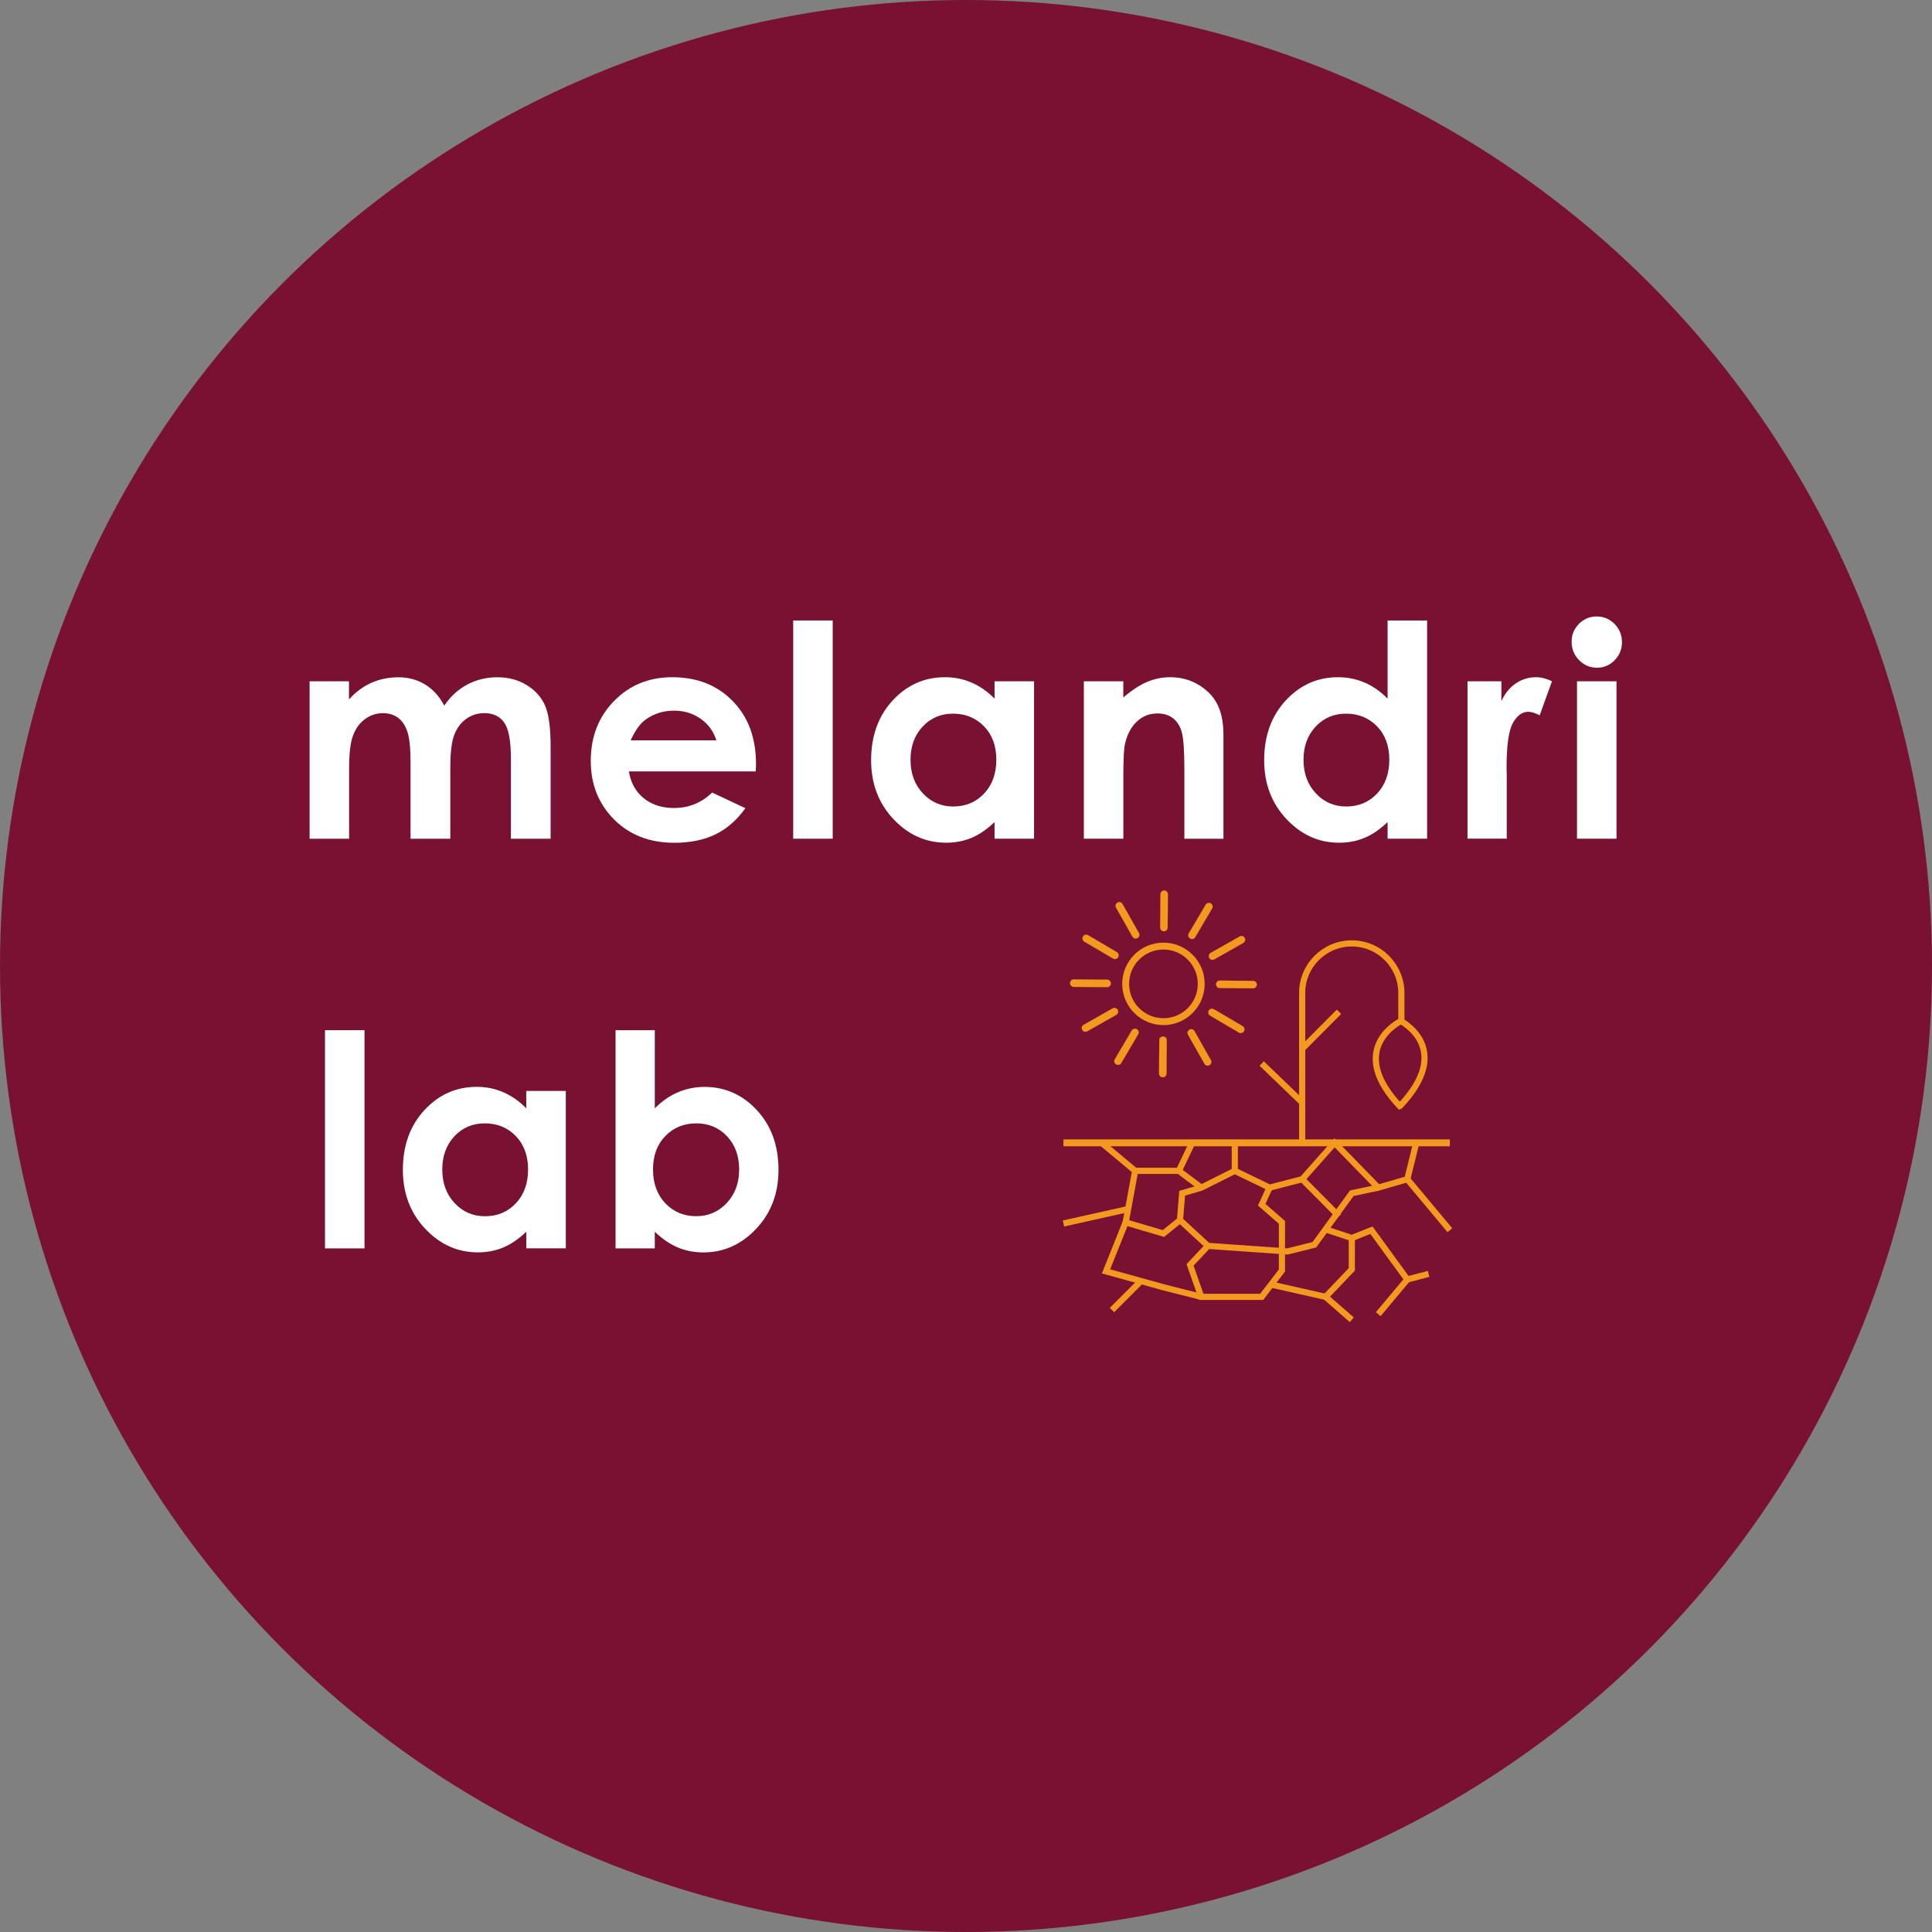 <?xml version="1.0" encoding="utf-8"?>
<!-- Generator: Adobe Illustrator 27.7.0, SVG Export Plug-In . SVG Version: 6.00 Build 0)  -->
<svg version="1.1" xmlns="http://www.w3.org/2000/svg" xmlns:xlink="http://www.w3.org/1999/xlink" x="0px" y="0px"
	 viewBox="0 0 360 360" style="enable-background:new 0 0 360 360;" xml:space="preserve">
<rect x="0" y="0" width="360" height="360" fill="#808080" stroke="none"/>
<style type="text/css">
	.st0{fill:#791232;}
	.st1{display:none;}
	.st2{display:inline;fill:#FFFFFF;stroke:#F3991F;stroke-miterlimit:10;}
	.st3{fill:none;}
	.st4{fill:#FFFFFF;}
	.st5{fill:none;stroke:#F3991F;stroke-width:1.283;stroke-miterlimit:10;}
	.st6{fill:none;stroke:#F3991F;stroke-width:1.147;stroke-miterlimit:10;}
	.st7{fill:#F3991F;stroke:#F3991F;stroke-width:0.02;stroke-miterlimit:10;}
</style>
<g id="circle_background">
	<circle class="st0" cx="180" cy="180" r="180"/>
</g>
<g id="paths" class="st1">
	<line class="st2" x1="155.56" y1="218" x2="312.76" y2="218"/>
</g>
<g id="_x22_melandri_x22_">
	<line class="st3" x1="54" y1="237.4" x2="54" y2="-122.6"/>
</g>
<g id="_x22_crop_physio..._x22_" class="st1">
</g>
<g id="_x22_lab_x22_">
	<line class="st3" x1="414" y1="237.4" x2="54" y2="237.4"/>
	<g>
		<path class="st4" d="M57.67,126.95h7.36v3.37c1.26-1.38,2.66-2.42,4.2-3.1c1.54-0.68,3.22-1.02,5.03-1.02
			c1.83,0,3.49,0.45,4.96,1.35c1.47,0.9,2.66,2.21,3.56,3.94c1.17-1.73,2.6-3.04,4.3-3.94c1.7-0.9,3.56-1.35,5.57-1.35
			c2.09,0,3.92,0.48,5.5,1.46c1.58,0.97,2.72,2.24,3.41,3.8s1.04,4.11,1.04,7.63v17.2H95.2V141.4c0-3.33-0.41-5.58-1.24-6.75
			c-0.83-1.18-2.07-1.77-3.72-1.77c-1.26,0-2.39,0.36-3.38,1.08c-1,0.72-1.74,1.71-2.22,2.98c-0.49,1.27-0.73,3.3-0.73,6.11v13.24
			h-7.41v-14.21c0-2.62-0.19-4.52-0.58-5.7c-0.39-1.18-0.97-2.05-1.74-2.63c-0.77-0.57-1.71-0.86-2.81-0.86
			c-1.23,0-2.34,0.36-3.34,1.09s-1.75,1.75-2.24,3.06c-0.5,1.31-0.74,3.38-0.74,6.2v13.05h-7.36V126.95z"/>
		<path class="st4" d="M140.83,143.74h-23.65c0.34,2.09,1.25,3.74,2.74,4.97s3.37,1.85,5.68,1.85c2.75,0,5.11-0.96,7.09-2.88
			l6.2,2.91c-1.55,2.19-3.4,3.81-5.55,4.87c-2.16,1.05-4.72,1.58-7.68,1.58c-4.6,0-8.35-1.45-11.24-4.35
			c-2.89-2.9-4.34-6.54-4.34-10.91c0-4.48,1.44-8.19,4.33-11.15c2.89-2.96,6.5-4.44,10.85-4.44c4.62,0,8.38,1.48,11.27,4.44
			c2.89,2.96,4.34,6.86,4.34,11.71L140.83,143.74z M133.47,137.95c-0.49-1.64-1.44-2.97-2.88-3.99c-1.43-1.02-3.09-1.54-4.98-1.54
			c-2.05,0-3.85,0.58-5.4,1.73c-0.97,0.72-1.87,1.99-2.7,3.8H133.47z"/>
		<path class="st4" d="M147.8,115.62h7.36v40.66h-7.36V115.62z"/>
		<path class="st4" d="M185.32,126.95h7.36v29.33h-7.36v-3.1c-1.44,1.37-2.88,2.35-4.32,2.95c-1.44,0.6-3.01,0.9-4.7,0.9
			c-3.79,0-7.06-1.47-9.83-4.41c-2.76-2.94-4.15-6.59-4.15-10.96c0-4.53,1.34-8.24,4.01-11.13s5.92-4.34,9.75-4.34
			c1.76,0,3.41,0.33,4.96,1c1.54,0.67,2.97,1.66,4.28,2.99V126.95z M177.59,132.98c-2.28,0-4.17,0.8-5.67,2.41
			c-1.5,1.61-2.26,3.67-2.26,6.19c0,2.53,0.77,4.62,2.3,6.25c1.53,1.64,3.42,2.45,5.66,2.45c2.31,0,4.23-0.8,5.75-2.41
			c1.52-1.61,2.28-3.72,2.28-6.32c0-2.55-0.76-4.62-2.28-6.2C181.84,133.78,179.91,132.98,177.59,132.98z"/>
		<path class="st4" d="M201.95,126.95h7.36v3.01c1.67-1.41,3.18-2.39,4.54-2.94c1.36-0.55,2.74-0.83,4.16-0.83
			c2.91,0,5.38,1.02,7.4,3.05c1.71,1.73,2.56,4.28,2.56,7.66v19.39h-7.28v-12.85c0-3.5-0.16-5.83-0.47-6.97
			c-0.31-1.15-0.86-2.02-1.64-2.63c-0.78-0.6-1.74-0.9-2.89-0.9c-1.49,0-2.77,0.5-3.83,1.49c-1.07,1-1.81,2.37-2.22,4.13
			c-0.22,0.92-0.32,2.9-0.32,5.95v11.77h-7.36V126.95z"/>
		<path class="st4" d="M258.56,115.62h7.36v40.66h-7.36v-3.1c-1.44,1.37-2.88,2.35-4.32,2.95c-1.45,0.6-3.01,0.9-4.7,0.9
			c-3.79,0-7.07-1.47-9.83-4.41s-4.15-6.59-4.15-10.96c0-4.53,1.34-8.24,4.01-11.13c2.68-2.89,5.92-4.34,9.75-4.34
			c1.76,0,3.41,0.33,4.96,1s2.97,1.66,4.28,2.99V115.62z M250.82,132.98c-2.27,0-4.17,0.8-5.67,2.41c-1.5,1.61-2.26,3.67-2.26,6.19
			c0,2.53,0.77,4.62,2.3,6.25c1.53,1.64,3.42,2.45,5.66,2.45c2.31,0,4.23-0.8,5.75-2.41c1.52-1.61,2.28-3.72,2.28-6.32
			c0-2.55-0.76-4.62-2.28-6.2C255.07,133.78,253.15,132.98,250.82,132.98z"/>
		<path class="st4" d="M273.45,126.95h6.31v3.69c0.68-1.46,1.59-2.56,2.72-3.32c1.13-0.75,2.37-1.13,3.72-1.13
			c0.95,0,1.95,0.25,2.99,0.75l-2.29,6.34c-0.86-0.43-1.57-0.65-2.13-0.65c-1.13,0-2.09,0.7-2.87,2.1c-0.78,1.4-1.17,4.15-1.17,8.25
			l0.03,1.43v11.86h-7.31V126.95z"/>
		<path class="st4" d="M297.53,114.87c1.29,0,2.4,0.47,3.32,1.4s1.38,2.07,1.38,3.4c0,1.31-0.46,2.43-1.37,3.36
			s-2.01,1.39-3.28,1.39c-1.31,0-2.42-0.47-3.35-1.42c-0.92-0.94-1.38-2.09-1.38-3.44c0-1.29,0.46-2.4,1.37-3.32
			C295.14,115.32,296.24,114.87,297.53,114.87z M293.85,126.95h7.36v29.33h-7.36V126.95z"/>
	</g>
	<g>
		<path class="st4" d="M60.56,191.96h7.36v40.66h-7.36V191.96z"/>
		<path class="st4" d="M98.07,203.28h7.36v29.33h-7.36v-3.1c-1.44,1.37-2.88,2.35-4.32,2.95c-1.45,0.6-3.01,0.9-4.7,0.9
			c-3.79,0-7.06-1.47-9.83-4.41c-2.76-2.94-4.15-6.59-4.15-10.96c0-4.53,1.34-8.24,4.01-11.13s5.92-4.34,9.75-4.34
			c1.76,0,3.41,0.33,4.95,1c1.54,0.67,2.97,1.66,4.28,2.99V203.28z M90.34,209.32c-2.28,0-4.17,0.8-5.67,2.41
			c-1.5,1.61-2.26,3.67-2.26,6.19c0,2.54,0.77,4.62,2.3,6.26s3.42,2.45,5.66,2.45c2.31,0,4.23-0.8,5.75-2.41s2.28-3.72,2.28-6.32
			c0-2.55-0.76-4.62-2.28-6.2S92.67,209.32,90.34,209.32z"/>
		<path class="st4" d="M122.01,191.96v14.56c1.33-1.33,2.77-2.33,4.31-2.99c1.55-0.66,3.2-1,4.96-1c3.83,0,7.08,1.45,9.76,4.34
			s4.02,6.61,4.02,11.13c0,4.37-1.38,8.02-4.15,10.96s-6.05,4.41-9.84,4.41c-1.69,0-3.26-0.3-4.72-0.9c-1.46-0.6-2.9-1.59-4.34-2.95
			v3.1h-7.31v-40.66H122.01z M129.74,209.32c-2.32,0-4.24,0.79-5.77,2.37c-1.53,1.58-2.29,3.65-2.29,6.2c0,2.61,0.76,4.71,2.29,6.32
			c1.53,1.61,3.45,2.41,5.77,2.41c2.25,0,4.14-0.82,5.68-2.45c1.54-1.64,2.31-3.72,2.31-6.26c0-2.52-0.75-4.58-2.26-6.19
			C133.95,210.12,132.04,209.32,129.74,209.32z"/>
	</g>
</g>
<g id="graphic">
	<g>
		<line class="st5" x1="198.16" y1="212.95" x2="270.16" y2="212.95"/>
		<path class="st6" d="M261.12,206.43c-10.71-11.11,0-16.22,0-16.22v-5.18c0-5.1-4.14-9.24-9.24-9.24c-5.1,0-9.24,4.14-9.24,9.24
			v20.41v7.51"/>
		<path class="st6" d="M260.68,190.06c0,0,10.71,5.11,0,16.22"/>
		<line class="st6" x1="235.1" y1="198.17" x2="242.65" y2="205.44"/>
		<line class="st6" x1="242.65" y1="195.42" x2="249.5" y2="188.53"/>
		<polyline class="st6" points="205.26,212.95 211.52,218.17 219.66,218.17 222.16,212.95 230.09,212.95 230.09,218.17 
			223.84,221.3 220.28,222.34 219.87,227.35 216.79,229.85 209.75,227.77 210.21,225.29 211.52,218.17 		"/>
		<line class="st6" x1="210.21" y1="225.29" x2="198.16" y2="227.98"/>
		<line class="st6" x1="219.66" y1="218.17" x2="223.84" y2="221.3"/>
		<polyline class="st6" points="230.09,218.17 236.56,221.3 242.65,219.73 248.67,212.95 256.81,221.3 262.23,219.73 263.9,212.95 
					"/>
		<line class="st6" x1="262.23" y1="219.73" x2="270.16" y2="229.23"/>
		<polyline class="st6" points="256.81,221.3 251.89,222.34 244.91,231.94 239.9,233.19 225.08,232.15 219.87,227.35 		"/>
		<line class="st6" x1="242.65" y1="219.73" x2="249.5" y2="226.63"/>
		<polyline class="st6" points="247,229.07 251.89,230.69 255.55,229.23 262.23,238.41 266.2,237.37 		"/>
		<line class="st6" x1="262.23" y1="238.41" x2="256.81" y2="244.88"/>
		<polyline class="st6" points="251.89,230.69 251.89,236.53 247,241.65 251.89,245.92 		"/>
		<path class="st6" d="M247,241.65"/>
		<polyline class="st6" points="223.84,241.65 216.79,239.87 212.6,238.7 206.09,236.9 209.75,227.77 		"/>
		<line class="st6" x1="212.6" y1="238.7" x2="207.2" y2="244.11"/>
		<polyline class="st6" points="236.56,221.3 235.1,224.48 238.87,227.77 238.87,233.19 238.87,236.74 235.1,241.65 230.09,241.65 
			223.84,241.65 221.75,235.7 225.08,232.15 		"/>
		<line class="st6" x1="247" y1="241.65" x2="236.86" y2="239.36"/>
		<g>
			<g>
				<path class="st7" d="M201.92,190.96l5.4-3.06c0.33-0.19,0.76-0.07,0.94,0.26l0,0c0.19,0.33,0.07,0.76-0.26,0.94l-5.4,3.06
					c-0.33,0.19-0.76,0.07-0.94-0.26l0,0C201.47,191.57,201.58,191.15,201.92,190.96z"/>
			</g>
			<g>
				<path class="st7" d="M200.09,182.5l6.21,0.05c0.38,0,0.69,0.32,0.69,0.7l0,0c0,0.38-0.32,0.69-0.7,0.69l-6.21-0.05
					c-0.38,0-0.69-0.32-0.69-0.7l0,0C199.4,182.81,199.71,182.5,200.09,182.5z"/>
			</g>
			<g>
				<path class="st7" d="M202.75,174.26l5.35,3.15c0.33,0.19,0.44,0.62,0.25,0.95l0,0c-0.19,0.33-0.62,0.44-0.95,0.25l-5.35-3.15
					c-0.33-0.19-0.44-0.62-0.25-0.95l0,0C201.99,174.18,202.42,174.07,202.75,174.26z"/>
			</g>
			<g>
				<path class="st7" d="M209.16,168.45l3.06,5.4c0.19,0.33,0.07,0.76-0.26,0.94l0,0c-0.33,0.19-0.76,0.07-0.94-0.26l-3.06-5.4
					c-0.19-0.33-0.07-0.76,0.26-0.94l0,0C208.55,168,208.97,168.12,209.16,168.45z"/>
			</g>
			<g>
				<path class="st7" d="M217.62,166.63l-0.05,6.21c0,0.38-0.32,0.69-0.7,0.69l0,0c-0.38,0-0.69-0.32-0.69-0.7l0.05-6.21
					c0-0.38,0.32-0.69,0.7-0.69l0,0C217.32,165.94,217.62,166.25,217.62,166.63z"/>
			</g>
			<g>
				<path class="st7" d="M225.86,169.28l-3.15,5.35c-0.19,0.33-0.62,0.44-0.95,0.25l0,0c-0.33-0.19-0.44-0.62-0.25-0.95l3.15-5.35
					c0.19-0.33,0.62-0.44,0.95-0.25l0,0C225.94,168.53,226.05,168.95,225.86,169.28z"/>
			</g>
			<g>
				<path class="st7" d="M231.67,175.7l-5.4,3.06c-0.33,0.19-0.76,0.07-0.94-0.26l0,0c-0.19-0.33-0.07-0.76,0.26-0.94l5.4-3.06
					c0.33-0.19,0.76-0.07,0.94,0.26l0,0C232.12,175.09,232,175.51,231.67,175.7z"/>
			</g>
			<g>
				<path class="st7" d="M233.49,184.16l-6.21-0.05c-0.38,0-0.69-0.32-0.69-0.7l0,0c0-0.38,0.32-0.69,0.7-0.69l6.21,0.05
					c0.38,0,0.69,0.32,0.69,0.7l0,0C234.19,183.85,233.87,184.16,233.49,184.16z"/>
			</g>
			<g>
				<path class="st7" d="M230.84,192.4l-5.35-3.15c-0.33-0.19-0.44-0.62-0.25-0.95l0,0c0.19-0.33,0.62-0.44,0.95-0.25l5.35,3.15
					c0.33,0.19,0.44,0.62,0.25,0.95l0,0C231.6,192.48,231.17,192.59,230.84,192.4z"/>
			</g>
			<g>
				<path class="st7" d="M224.43,198.21l-3.06-5.4c-0.19-0.33-0.07-0.76,0.26-0.94l0,0c0.33-0.19,0.76-0.07,0.94,0.26l3.06,5.4
					c0.19,0.33,0.07,0.76-0.26,0.94l0,0C225.04,198.66,224.61,198.54,224.43,198.21z"/>
			</g>
			<g>
				<path class="st7" d="M215.97,200.03l0.05-6.21c0-0.38,0.32-0.69,0.7-0.69l0,0c0.38,0,0.69,0.32,0.69,0.7l-0.05,6.21
					c0,0.38-0.32,0.69-0.7,0.69l0,0C216.27,200.72,215.96,200.41,215.97,200.03z"/>
			</g>
			<g>
				<path class="st7" d="M207.73,197.38l3.15-5.35c0.19-0.33,0.62-0.44,0.95-0.25l0,0c0.33,0.19,0.44,0.62,0.25,0.95l-3.15,5.35
					c-0.19,0.33-0.62,0.44-0.95,0.25l0,0C207.64,198.13,207.53,197.71,207.73,197.38z"/>
			</g>
		</g>
		<g>
			<circle class="st5" cx="216.79" cy="183.33" r="7.04"/>
		</g>
	</g>
	<g>
	</g>
	<g>
	</g>
	<g>
	</g>
	<g>
	</g>
	<g>
	</g>
	<g>
	</g>
</g>
</svg>
